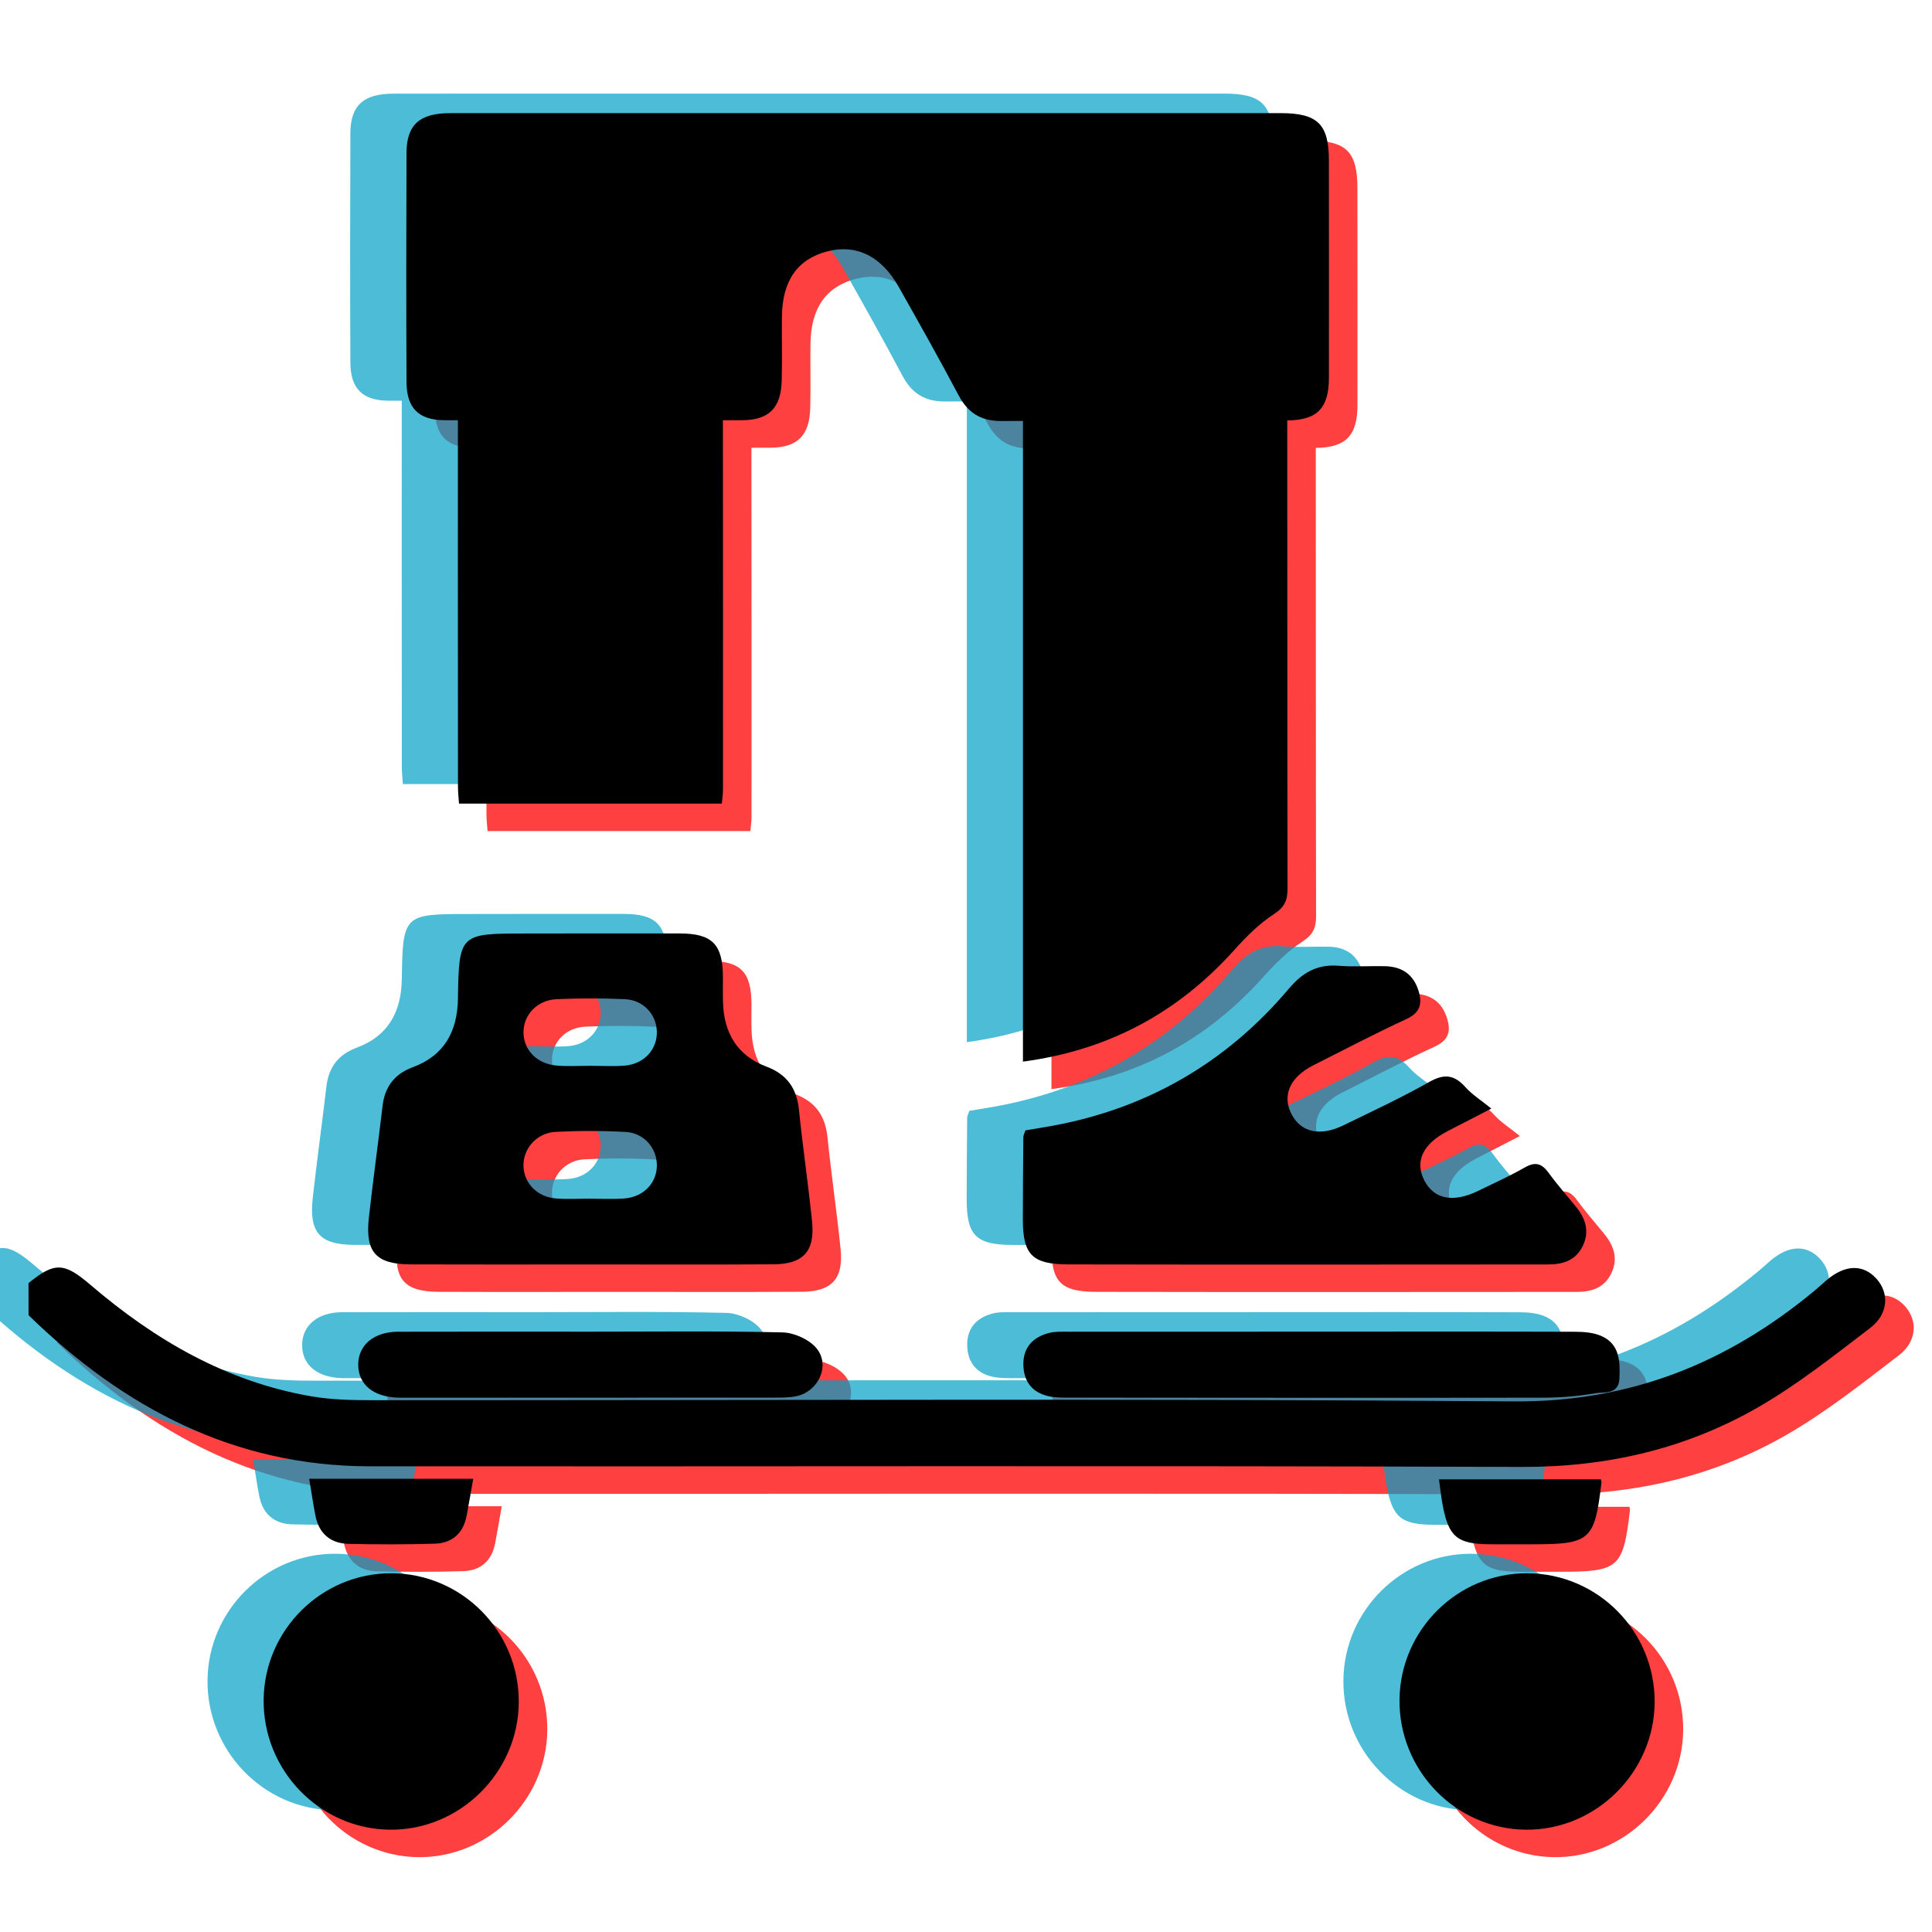 <?xml version="1.0" encoding="utf-8"?>
<!-- Generator: Adobe Illustrator 16.0.3, SVG Export Plug-In . SVG Version: 6.00 Build 0)  -->
<!DOCTYPE svg PUBLIC "-//W3C//DTD SVG 1.1//EN" "http://www.w3.org/Graphics/SVG/1.1/DTD/svg11.dtd">
<svg version="1.1" id="Capa_1" xmlns="http://www.w3.org/2000/svg" xmlns:xlink="http://www.w3.org/1999/xlink" x="0px" y="0px"
	 width="140px" height="140px" viewBox="0 0 140 140" enable-background="new 0 0 140 140" xml:space="preserve">
<g opacity="0.75">
	<path fill="#FF0000" d="M4.135,94.973c1.898-1.548,2.578-1.511,4.496,0.131c4.676,4.002,9.867,7.021,16.019,8.074
		c1.422,0.243,2.894,0.278,4.343,0.278c27.581,0.015,55.163-0.127,82.743,0.087c8.455,0.064,15.498-2.773,21.822-8.025
		c0.299-0.248,0.582-0.516,0.877-0.767c1.334-1.13,2.639-1.166,3.604-0.103c0.945,1.043,0.871,2.564-0.447,3.569
		c-2.609,1.994-5.207,4.06-8.039,5.701c-5.293,3.067-11.047,4.396-17.24,4.374c-27.821-0.104-55.646-0.021-83.469-0.046
		c-9.824-0.009-17.824-4.249-24.708-10.95C4.135,96.521,4.135,95.748,4.135,94.973z"/>
	<path fill="#FF0000" d="M64.912,10.188c9.982,0,19.963-0.001,29.943,0c2.699,0,3.506,0.792,3.508,3.448
		c0.006,5.241,0.01,10.48,0.004,15.721c-0.004,2.219-0.85,3.092-3.072,3.101c-6.887,0.024-13.773,0-20.66,0.041
		c-1.475,0.01-2.424-0.579-3.109-1.871c-1.399-2.644-2.869-5.253-4.341-7.86c-1.26-2.229-3.085-3.109-5.177-2.56
		c-2.161,0.567-3.252,2.129-3.279,4.73c-0.018,1.548,0.025,3.096-0.016,4.642c-0.052,1.957-0.915,2.854-2.864,2.861
		c-7.186,0.027-14.373,0.026-21.561,0c-1.896-0.008-2.755-0.884-2.763-2.763c-0.023-5.539-0.022-11.079-0.001-16.618
		c0.009-2.026,0.953-2.868,3.145-2.869C44.749,10.185,54.831,10.188,64.912,10.188z"/>
	<path fill="#FF0000" d="M76.193,78.92c0-0.729,0-1.252,0-1.775c0-14.974-0.002-29.948,0-44.92c0-2.922,0.633-3.538,3.613-3.54
		c4.118-0.002,8.237-0.011,12.356-0.004c2.366,0.004,3.183,0.785,3.185,3.111c0.01,11.533-0.002,23.067,0.02,34.599
		c0.002,0.857-0.227,1.345-1.004,1.85c-1.074,0.697-2.014,1.652-2.877,2.613C87.434,75.352,82.469,78.079,76.193,78.92z"/>
	<path fill="#FF0000" d="M54.374,60.222c-6.373,0-12.654,0-19.045,0c-0.024-0.375-0.077-0.799-0.077-1.224
		c-0.006-10.561-0.011-21.122-0.002-31.682c0.002-2.555,0.735-3.279,3.291-3.284c4.313-0.011,8.623-0.013,12.935,0.004
		c2.085,0.008,2.97,0.86,2.972,2.882c0.017,15.407,0.011,26.162,0.01,32.263C54.458,59.557,54.397,59.933,54.374,60.222z"/>
	<path fill="#FF0000" d="M44.755,93.616c-4.312,0.001-8.623,0.013-12.935-0.005c-2.516-0.006-3.303-0.889-3.021-3.412
		c0.301-2.696,0.674-5.383,0.991-8.076c0.166-1.395,0.874-2.311,2.192-2.799c2.296-0.854,3.234-2.608,3.269-4.973
		c0.072-4.656,0.141-4.713,4.742-4.716c3.779-0.002,7.558-0.017,11.337-0.006c2.355,0.007,3.112,0.788,3.125,3.151
		c0.002,0.63-0.016,1.261,0.005,1.89c0.077,2.193,1.047,3.818,3.142,4.606c1.496,0.562,2.204,1.584,2.363,3.149
		c0.275,2.697,0.673,5.384,0.947,8.082c0.221,2.147-0.634,3.085-2.786,3.099C53.67,93.634,49.211,93.615,44.755,93.616z
		 M44.875,79.225c0.82,0,1.647,0.055,2.463-0.015c1.41-0.116,2.368-1.178,2.325-2.478c-0.04-1.248-0.981-2.275-2.319-2.336
		c-1.64-0.076-3.285-0.069-4.926,0c-1.417,0.06-2.417,1.119-2.417,2.397c-0.002,1.281,0.981,2.304,2.411,2.415
		C43.229,79.275,44.055,79.223,44.875,79.225z M44.81,88.854c0.821,0,1.646,0.045,2.464-0.013c1.42-0.096,2.401-1.123,2.391-2.424
		c-0.01-1.244-0.935-2.328-2.266-2.401c-1.687-0.092-3.385-0.092-5.072-0.005c-1.381,0.071-2.375,1.232-2.33,2.499
		c0.046,1.229,1.01,2.225,2.349,2.327C43.163,88.9,43.989,88.85,44.81,88.854z"/>
	<path fill="#FF0000" d="M76.373,83.9c0.637-0.105,1.303-0.209,1.963-0.33c6.891-1.271,12.611-4.59,17.123-9.93
		c0.998-1.183,2.068-1.793,3.621-1.666c1.107,0.092,2.229,0.006,3.344,0.031c1.182,0.023,2.037,0.559,2.414,1.723
		c0.309,0.939,0.188,1.623-0.859,2.106c-2.285,1.058-4.521,2.224-6.768,3.364c-1.672,0.85-2.248,2.176-1.566,3.514
		c0.681,1.332,2.07,1.654,3.777,0.822c2.09-1.02,4.205-2,6.225-3.146c1.09-0.621,1.82-0.509,2.621,0.394
		c0.471,0.528,1.101,0.917,1.867,1.54c-1.303,0.671-2.236,1.152-3.17,1.634c-1.801,0.927-2.398,2.198-1.682,3.584
		c0.705,1.356,2.086,1.626,3.9,0.745c1.131-0.551,2.282-1.073,3.377-1.696c0.741-0.423,1.215-0.308,1.705,0.364
		c0.627,0.859,1.336,1.66,2.006,2.488c0.688,0.853,0.996,1.781,0.49,2.83c-0.511,1.056-1.433,1.349-2.529,1.347
		c-5.478-0.007-10.955,0.008-16.431,0.008c-6.106,0-12.215-0.001-18.323-0.013c-2.605-0.006-3.289-0.688-3.291-3.256
		c0-1.985,0.016-3.974,0.037-5.961C76.225,84.261,76.303,84.125,76.373,83.9z"/>
	<path fill="#FF0000" d="M97.797,98.486c6.148-0.002,12.299-0.012,18.445,0.01c0.615,0.002,1.283,0.056,1.834,0.292
		c1.365,0.584,1.393,1.841,1.34,3.088c-0.049,1.196-1.086,0.962-1.746,1.075c-1.232,0.212-2.498,0.318-3.75,0.32
		c-11.428,0.018-22.854,0.004-34.279-0.004c-0.481,0-0.975,0.012-1.447-0.072c-1.19-0.217-1.895-0.947-1.965-2.17
		c-0.076-1.299,0.605-2.11,1.826-2.438c0.455-0.122,0.961-0.096,1.441-0.096C85.596,98.486,91.697,98.489,97.797,98.486z"/>
	<path fill="#FF0000" d="M39.659,125.342c-0.029,5.096-4.293,9.301-9.362,9.235c-5.087-0.065-9.198-4.327-9.125-9.46
		c0.071-5.047,4.227-9.139,9.261-9.121C35.548,116.014,39.689,120.209,39.659,125.342z"/>
	<path fill="#FF0000" d="M121.969,125.342c-0.027,5.096-4.293,9.301-9.359,9.235c-5.09-0.065-9.2-4.327-9.127-9.46
		c0.072-5.047,4.228-9.139,9.261-9.121C117.859,116.014,122,120.209,121.969,125.342z"/>
	<path fill="#FF0000" d="M44.835,98.489c4.644,0,9.289-0.058,13.932,0.051c0.845,0.021,1.925,0.503,2.457,1.14
		c1.034,1.239,0.164,3.135-1.443,3.482c-0.513,0.111-1.056,0.104-1.586,0.104c-8.903,0.006-17.804,0.006-26.706,0.004
		c-0.194,0-0.388,0.004-0.582-0.002c-1.787-0.051-2.877-0.953-2.881-2.384c-0.004-1.418,1.122-2.383,2.875-2.391
		C35.546,98.479,40.19,98.489,44.835,98.489z"/>
	<path fill="#FF0000" d="M24.474,109.148c4.001,0,7.843,0,11.883,0c-0.18,1.022-0.317,1.863-0.48,2.699
		c-0.247,1.264-1.058,1.967-2.31,2.004c-2.076,0.063-4.155,0.061-6.23,0.014c-1.322-0.027-2.164-0.746-2.417-2.068
		C24.755,110.945,24.631,110.089,24.474,109.148z"/>
	<path fill="#FF0000" d="M118.074,109.189c0.012,0.068,0.049,0.166,0.037,0.258c-0.49,4.174-0.803,4.449-5.043,4.449
		c-1.014,0-2.027,0.006-3.041-0.002c-2.359-0.017-2.982-0.527-3.416-2.816c-0.105-0.559-0.164-1.125-0.271-1.889
		C110.328,109.189,114.197,109.189,118.074,109.189z"/>
</g>
<g opacity="0.7">
	<path fill="#00A0C6" d="M-2,91.566c1.898-1.545,2.578-1.51,4.497,0.132c4.676,4.003,9.866,7.022,16.019,8.075
		c1.422,0.242,2.895,0.278,4.344,0.278c27.581,0.015,55.162-0.128,82.742,0.087c8.453,0.063,15.498-2.773,21.822-8.027
		c0.299-0.246,0.582-0.514,0.877-0.766c1.334-1.13,2.639-1.166,3.604-0.101c0.943,1.043,0.871,2.563-0.446,3.569
		c-2.608,1.992-5.207,4.059-8.037,5.699c-5.297,3.067-11.047,4.396-17.241,4.373c-27.822-0.103-55.646-0.019-83.47-0.044
		c-9.824-0.01-17.824-4.251-24.708-10.95C-2,93.119-2,92.343-2,91.566z"/>
	<path fill="#00A0C6" d="M58.777,6.784c9.982,0,19.963-0.001,29.944,0c2.698,0,3.506,0.792,3.508,3.448
		c0.006,5.24,0.01,10.48,0.004,15.72c-0.004,2.219-0.853,3.092-3.072,3.101c-6.887,0.024-13.775,0-20.66,0.041
		c-1.475,0.009-2.424-0.58-3.109-1.871c-1.402-2.644-2.87-5.253-4.342-7.86c-1.26-2.229-3.085-3.109-5.178-2.56
		c-2.16,0.567-3.252,2.129-3.279,4.73c-0.017,1.548,0.025,3.096-0.015,4.642c-0.052,1.957-0.915,2.854-2.864,2.861
		c-7.186,0.027-14.373,0.026-21.56,0c-1.896-0.008-2.755-0.884-2.764-2.763c-0.023-5.539-0.022-11.079,0-16.618
		c0.008-2.026,0.952-2.868,3.145-2.869C38.614,6.78,48.695,6.784,58.777,6.784z"/>
	<path fill="#00A0C6" d="M70.061,75.516c0-0.729,0-1.252,0-1.775c0-14.973-0.002-29.947,0-44.92c0-2.922,0.629-3.538,3.611-3.54
		c4.119-0.002,8.238-0.011,12.355-0.004c2.369,0.004,3.184,0.785,3.186,3.111c0.01,11.533-0.002,23.067,0.02,34.6
		c0.002,0.857-0.227,1.344-1.004,1.849c-1.074,0.697-2.012,1.652-2.877,2.614C81.299,71.945,76.334,74.676,70.061,75.516z"/>
	<path fill="#00A0C6" d="M48.239,56.817c-6.373,0-12.654,0-19.045,0c-0.024-0.374-0.076-0.799-0.076-1.224
		c-0.006-10.561-0.011-21.122-0.003-31.682c0.002-2.555,0.736-3.279,3.292-3.284c4.311-0.011,8.623-0.013,12.934,0.004
		c2.086,0.008,2.97,0.86,2.972,2.882c0.017,15.407,0.011,26.162,0.009,32.263C48.322,56.153,48.263,56.528,48.239,56.817z"/>
	<path fill="#00A0C6" d="M38.62,90.213c-4.311,0-8.623,0.012-12.935-0.004c-2.516-0.008-3.303-0.891-3.021-3.415
		c0.301-2.694,0.674-5.382,0.991-8.075c0.165-1.395,0.874-2.31,2.192-2.799c2.296-0.854,3.234-2.607,3.269-4.973
		c0.071-4.655,0.14-4.713,4.741-4.715c3.779-0.002,7.558-0.017,11.337-0.006c2.356,0.007,3.112,0.788,3.124,3.151
		c0.003,0.63-0.014,1.262,0.007,1.891c0.076,2.192,1.046,3.817,3.142,4.606c1.495,0.562,2.204,1.583,2.363,3.149
		c0.275,2.697,0.673,5.383,0.947,8.08c0.22,2.147-0.634,3.086-2.786,3.099C47.535,90.23,43.077,90.211,38.62,90.213z M38.74,75.818
		c0.821,0,1.647,0.057,2.462-0.014c1.411-0.115,2.369-1.179,2.326-2.479c-0.04-1.247-0.981-2.274-2.32-2.334
		c-1.639-0.076-3.285-0.07-4.925,0c-1.417,0.059-2.416,1.119-2.417,2.398c-0.001,1.28,0.981,2.303,2.412,2.414
		C37.094,75.871,37.919,75.818,38.74,75.818z M38.675,85.448c0.822,0,1.646,0.046,2.464-0.013c1.42-0.095,2.4-1.121,2.391-2.425
		c-0.01-1.243-0.936-2.327-2.267-2.399c-1.687-0.092-3.385-0.092-5.072-0.004c-1.38,0.068-2.375,1.231-2.329,2.496
		c0.045,1.229,1.01,2.227,2.348,2.328C37.028,85.496,37.854,85.443,38.675,85.448z"/>
	<path fill="#00A0C6" d="M70.24,80.497c0.635-0.106,1.299-0.209,1.961-0.331c6.891-1.27,12.609-4.589,17.121-9.93
		c0.998-1.182,2.07-1.792,3.623-1.665c1.106,0.092,2.229,0.006,3.344,0.031c1.182,0.025,2.035,0.557,2.414,1.722
		c0.309,0.939,0.189,1.623-0.859,2.107c-2.285,1.057-4.521,2.223-6.768,3.363c-1.672,0.85-2.248,2.178-1.566,3.514
		c0.68,1.334,2.07,1.653,3.777,0.822c2.09-1.018,4.205-2.001,6.225-3.146c1.09-0.62,1.822-0.508,2.623,0.394
		c0.469,0.528,1.096,0.918,1.867,1.54c-1.305,0.672-2.238,1.152-3.172,1.635c-1.801,0.928-2.398,2.2-1.682,3.583
		c0.705,1.358,2.086,1.628,3.899,0.745c1.134-0.55,2.283-1.07,3.379-1.693c0.74-0.424,1.214-0.309,1.703,0.362
		c0.625,0.861,1.336,1.66,2.009,2.49c0.688,0.851,0.993,1.778,0.487,2.828c-0.51,1.057-1.433,1.349-2.528,1.347
		c-5.479-0.006-10.955,0.008-16.431,0.008c-6.106,0-12.215,0-18.324-0.012c-2.604-0.006-3.288-0.688-3.291-3.256
		c0-1.987,0.017-3.975,0.035-5.961C70.088,80.855,70.168,80.723,70.24,80.497z"/>
	<path fill="#00A0C6" d="M91.662,95.082c6.148-0.002,12.299-0.012,18.445,0.01c0.615,0.002,1.281,0.057,1.836,0.292
		c1.363,0.585,1.391,1.841,1.338,3.089c-0.051,1.194-1.086,0.961-1.744,1.075c-1.234,0.211-2.5,0.317-3.752,0.319
		c-11.428,0.017-22.854,0.005-34.279-0.002c-0.482,0-0.977,0.011-1.447-0.074c-1.19-0.217-1.895-0.947-1.967-2.169
		c-0.074-1.3,0.605-2.112,1.826-2.438c0.457-0.121,0.963-0.096,1.443-0.096C79.461,95.082,85.563,95.084,91.662,95.082z"/>
	<path fill="#00A0C6" d="M33.524,121.938c-0.029,5.097-4.292,9.303-9.361,9.235c-5.087-0.065-9.199-4.327-9.125-9.46
		c0.071-5.048,4.227-9.14,9.261-9.122C29.413,112.607,33.554,116.805,33.524,121.938z"/>
	<path fill="#00A0C6" d="M115.836,121.938c-0.029,5.097-4.293,9.303-9.363,9.235c-5.088-0.065-9.199-4.327-9.125-9.46
		c0.072-5.048,4.226-9.14,9.26-9.122C111.725,112.607,115.865,116.805,115.836,121.938z"/>
	<path fill="#00A0C6" d="M38.701,95.084c4.644,0,9.29-0.057,13.932,0.053c0.845,0.021,1.926,0.504,2.458,1.141
		c1.034,1.238,0.163,3.134-1.443,3.481c-0.514,0.11-1.057,0.104-1.587,0.104c-8.903,0.006-17.804,0.004-26.706,0.004
		c-0.194,0-0.388,0.003-0.581-0.002c-1.787-0.053-2.877-0.954-2.881-2.385c-0.004-1.418,1.122-2.383,2.875-2.392
		C29.411,95.074,34.055,95.084,38.701,95.084z"/>
	<path fill="#00A0C6" d="M18.339,105.744c4.001,0,7.844,0,11.883,0c-0.18,1.023-0.317,1.865-0.479,2.701
		c-0.247,1.263-1.059,1.965-2.311,2.004c-2.075,0.062-4.154,0.058-6.23,0.012c-1.322-0.027-2.164-0.747-2.418-2.068
		C18.62,107.541,18.496,106.686,18.339,105.744z"/>
	<path fill="#00A0C6" d="M111.941,105.785c0.01,0.068,0.047,0.166,0.037,0.257c-0.492,4.175-0.808,4.45-5.045,4.45
		c-1.015,0-2.027,0.006-3.041,0c-2.359-0.018-2.982-0.528-3.416-2.819c-0.105-0.557-0.164-1.124-0.271-1.888
		C104.193,105.785,108.063,105.785,111.941,105.785z"/>
</g>
<g>
	<path d="M2.067,92.98c1.898-1.547,2.579-1.51,4.497,0.133c4.677,4.001,9.866,7.021,16.02,8.074
		c1.422,0.242,2.894,0.277,4.343,0.277c27.581,0.014,55.161-0.127,82.743,0.087c8.453,0.064,15.496-2.774,21.822-8.026
		c0.297-0.248,0.582-0.515,0.877-0.766c1.334-1.13,2.637-1.167,3.602-0.102c0.945,1.043,0.871,2.564-0.445,3.568
		c-2.61,1.994-5.209,4.06-8.039,5.7c-5.295,3.067-11.047,4.396-17.239,4.375c-27.822-0.103-55.646-0.021-83.47-0.046
		c-9.824-0.009-17.824-4.249-24.709-10.949C2.067,94.532,2.067,93.757,2.067,92.98z"/>
	<path d="M62.845,8.198c9.981,0,19.961-0.001,29.944,0c2.699,0,3.506,0.792,3.508,3.448c0.004,5.24,0.01,10.48,0.002,15.72
		c-0.002,2.219-0.85,3.093-3.07,3.101c-6.887,0.024-13.774,0-20.66,0.042c-1.477,0.009-2.425-0.58-3.109-1.871
		c-1.402-2.644-2.87-5.254-4.342-7.86c-1.26-2.229-3.085-3.11-5.178-2.561c-2.16,0.567-3.251,2.13-3.279,4.731
		c-0.017,1.546,0.025,3.095-0.015,4.641c-0.052,1.957-0.915,2.854-2.864,2.861c-7.188,0.026-14.373,0.026-21.56,0
		c-1.896-0.008-2.755-0.884-2.764-2.762c-0.023-5.54-0.022-11.079,0-16.619c0.008-2.026,0.952-2.868,3.145-2.869
		C42.682,8.194,52.763,8.198,62.845,8.198z"/>
	<path d="M74.127,76.93c0-0.729,0-1.252,0-1.775c0-14.973-0.002-29.947,0-44.92c0-2.923,0.631-3.538,3.613-3.539
		c4.119-0.002,8.236-0.011,12.355-0.004c2.368,0.004,3.182,0.785,3.184,3.112c0.012,11.532-0.002,23.065,0.021,34.599
		c0.002,0.857-0.227,1.345-1.004,1.849c-1.075,0.696-2.014,1.652-2.879,2.614C85.365,73.359,80.4,76.089,74.127,76.93z"/>
	<path d="M52.307,58.231c-6.373,0-12.654,0-19.045,0c-0.024-0.375-0.076-0.799-0.076-1.224c-0.006-10.561-0.011-21.122-0.003-31.682
		c0.002-2.555,0.735-3.279,3.292-3.284c4.312-0.011,8.623-0.013,12.934,0.003c2.086,0.008,2.97,0.86,2.972,2.881
		c0.018,15.408,0.011,26.163,0.009,32.264C52.39,57.566,52.33,57.942,52.307,58.231z"/>
	<path d="M42.688,91.626c-4.312,0.001-8.623,0.013-12.935-0.004c-2.516-0.008-3.304-0.89-3.021-3.413
		c0.301-2.695,0.674-5.383,0.991-8.076c0.165-1.395,0.873-2.31,2.192-2.799c2.296-0.854,3.233-2.609,3.269-4.973
		c0.07-4.655,0.14-4.714,4.741-4.715c3.779-0.001,7.558-0.016,11.336-0.005c2.356,0.006,3.112,0.787,3.125,3.152
		c0.003,0.629-0.015,1.26,0.007,1.889c0.076,2.193,1.045,3.818,3.141,4.606c1.495,0.562,2.204,1.584,2.363,3.149
		c0.275,2.697,0.673,5.383,0.948,8.082c0.219,2.147-0.635,3.084-2.787,3.098C51.602,91.645,47.145,91.625,42.688,91.626z
		 M42.808,77.232c0.821,0,1.647,0.056,2.462-0.014c1.411-0.115,2.369-1.178,2.327-2.479c-0.04-1.248-0.981-2.274-2.321-2.336
		c-1.639-0.074-3.285-0.068-4.925,0c-1.417,0.06-2.416,1.121-2.417,2.398c-0.001,1.281,0.981,2.303,2.412,2.415
		C41.162,77.284,41.987,77.232,42.808,77.232z M42.743,86.861c0.822,0,1.646,0.046,2.464-0.012c1.42-0.096,2.401-1.123,2.392-2.424
		c-0.01-1.244-0.936-2.328-2.267-2.4c-1.687-0.092-3.385-0.092-5.072-0.006c-1.38,0.07-2.374,1.232-2.328,2.5
		c0.045,1.229,1.01,2.224,2.348,2.326C41.096,86.909,41.921,86.857,42.743,86.861z"/>
	<path d="M74.307,81.911c0.635-0.106,1.301-0.21,1.961-0.332c6.894-1.269,12.611-4.589,17.123-9.929
		c0.998-1.184,2.07-1.793,3.623-1.666c1.107,0.091,2.229,0.004,3.344,0.03c1.183,0.026,2.035,0.557,2.414,1.723
		c0.308,0.938,0.188,1.623-0.858,2.107c-2.287,1.057-4.522,2.223-6.769,3.363c-1.672,0.85-2.248,2.176-1.565,3.514
		c0.68,1.332,2.069,1.654,3.774,0.822c2.09-1.02,4.207-2.001,6.226-3.146c1.092-0.619,1.821-0.508,2.623,0.395
		c0.471,0.527,1.098,0.917,1.866,1.54c-1.305,0.671-2.235,1.151-3.17,1.634c-1.801,0.928-2.397,2.199-1.682,3.584
		c0.703,1.356,2.086,1.626,3.9,0.744c1.131-0.55,2.283-1.072,3.377-1.695c0.74-0.423,1.213-0.308,1.705,0.363
		c0.625,0.861,1.336,1.661,2.006,2.49c0.689,0.852,0.996,1.779,0.49,2.829c-0.51,1.056-1.432,1.349-2.531,1.347
		c-5.477-0.006-10.953,0.008-16.43,0.008c-6.107,0-12.215,0-18.322-0.013c-2.605-0.005-3.291-0.688-3.293-3.256
		c0-1.986,0.018-3.974,0.037-5.961C74.156,82.271,74.236,82.135,74.307,81.911z"/>
	<path d="M95.729,96.496c6.15-0.002,12.299-0.012,18.447,0.009c0.615,0.002,1.281,0.058,1.834,0.293
		c1.365,0.584,1.391,1.841,1.34,3.087c-0.051,1.197-1.086,0.963-1.746,1.076c-1.231,0.212-2.5,0.318-3.752,0.32
		c-11.426,0.018-22.852,0.005-34.276-0.004c-0.482,0-0.978,0.013-1.447-0.073c-1.192-0.215-1.896-0.946-1.967-2.168
		c-0.076-1.3,0.604-2.112,1.825-2.438c0.457-0.121,0.961-0.097,1.443-0.097C83.527,96.496,89.629,96.498,95.729,96.496z"/>
	<path d="M37.592,123.352c-0.028,5.096-4.292,9.301-9.361,9.234c-5.088-0.064-9.199-4.326-9.126-9.459
		c0.071-5.048,4.227-9.141,9.261-9.122C33.481,114.021,37.622,118.219,37.592,123.352z"/>
	<path d="M119.902,123.352c-0.027,5.096-4.293,9.301-9.361,9.234c-5.088-0.064-9.199-4.326-9.127-9.459
		c0.074-5.048,4.227-9.141,9.262-9.122C115.791,114.021,119.932,118.219,119.902,123.352z"/>
	<path d="M42.768,96.498c4.644,0,9.29-0.057,13.932,0.052c0.845,0.021,1.926,0.503,2.458,1.14c1.033,1.24,0.163,3.136-1.443,3.482
		c-0.514,0.111-1.058,0.104-1.587,0.104c-8.903,0.007-17.805,0.006-26.707,0.004c-0.194,0-0.387,0.005-0.581-0.002
		c-1.787-0.051-2.877-0.953-2.881-2.383c-0.005-1.418,1.121-2.385,2.875-2.393C33.479,96.488,38.123,96.498,42.768,96.498z"/>
	<path d="M22.407,107.158c4.001,0,7.844,0,11.883,0c-0.18,1.021-0.318,1.863-0.48,2.699c-0.247,1.264-1.059,1.968-2.31,2.004
		c-2.076,0.063-4.154,0.061-6.23,0.014c-1.322-0.027-2.164-0.747-2.418-2.068C22.688,108.956,22.563,108.1,22.407,107.158z"/>
	<path d="M116.008,107.199c0.012,0.068,0.049,0.166,0.037,0.257c-0.492,4.174-0.805,4.45-5.043,4.45
		c-1.014,0-2.027,0.006-3.041-0.002c-2.359-0.016-2.982-0.527-3.416-2.817c-0.105-0.558-0.166-1.125-0.271-1.888
		C108.26,107.199,112.131,107.199,116.008,107.199z"/>
</g>
</svg>
